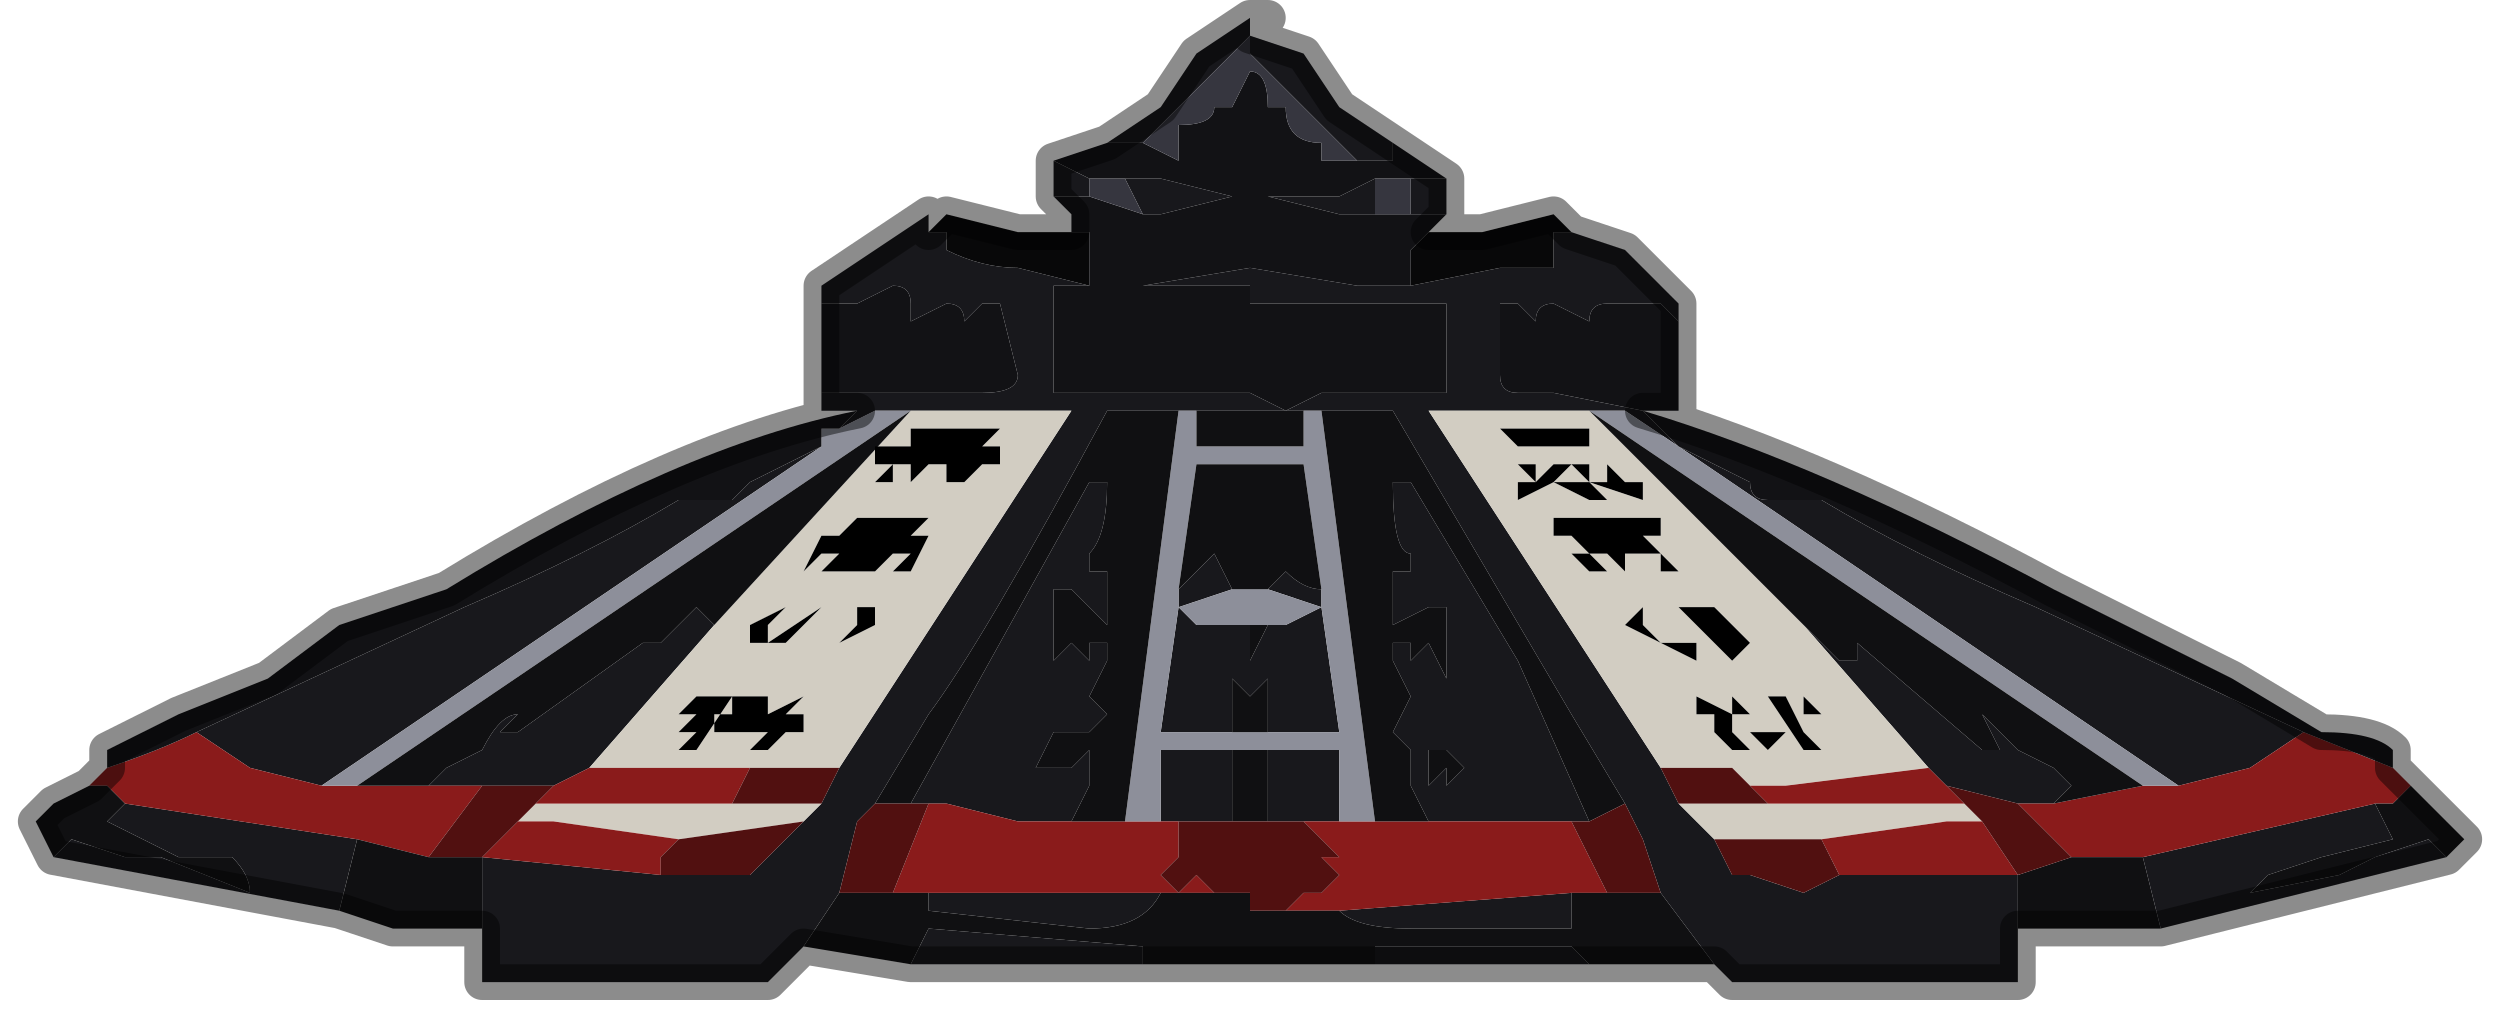 <?xml version="1.0" encoding="UTF-8" standalone="no"?>
<svg xmlns:xlink="http://www.w3.org/1999/xlink" height="2.85px" width="7.0px" xmlns="http://www.w3.org/2000/svg">
  <g transform="matrix(1.0, 0.0, 0.0, 1.0, 3.8, 1.7)">
    <path d="M0.1 -1.3 L0.1 -1.25 0.0 -1.25 -0.3 -1.55 -0.3 -1.6 -0.3 -1.6 -0.6 -1.3 -0.7 -1.3 -0.7 -1.3 -0.55 -1.4 -0.45 -1.55 -0.3 -1.65 -0.25 -1.65 -0.3 -1.65 -0.3 -1.6 -0.15 -1.55 -0.05 -1.4 0.1 -1.3 M0.15 -0.9 L0.4 -0.95 0.55 -0.95 0.55 -1.05 0.6 -1.05 0.6 -1.05 0.75 -1.0 0.9 -0.85 0.9 -0.8 0.85 -0.85 0.7 -0.85 0.7 -0.85 Q0.65 -0.85 0.65 -0.8 L0.65 -0.8 0.55 -0.85 Q0.5 -0.85 0.5 -0.8 L0.45 -0.85 0.4 -0.85 0.4 -0.65 Q0.4 -0.6 0.45 -0.6 L0.55 -0.6 0.8 -0.55 0.9 -0.55 0.9 -0.55 0.8 -0.55 0.9 -0.45 0.75 -0.55 0.65 -0.55 0.2 -0.55 0.85 0.45 0.9 0.55 1.0 0.65 1.05 0.75 1.1 0.75 1.25 0.8 1.35 0.75 1.85 0.75 1.85 0.9 1.85 1.05 1.05 1.05 1.0 1.0 0.85 0.8 0.8 0.65 0.75 0.55 0.6 0.3 0.1 -0.55 -0.1 -0.55 -0.15 -0.55 -0.3 -0.55 -0.3 -0.55 -0.45 -0.55 -0.5 -0.55 -0.7 -0.55 Q-1.05 0.1 -1.2 0.3 L-1.35 0.55 -1.4 0.6 -1.45 0.8 -1.55 0.95 -1.65 1.05 -2.45 1.05 -2.45 0.9 -2.45 0.75 -2.45 0.7 -1.95 0.75 -1.85 0.75 -1.7 0.75 -1.65 0.7 -1.65 0.7 -1.55 0.6 -1.5 0.55 -1.45 0.45 -0.8 -0.55 -1.25 -0.55 -1.35 -0.55 -1.45 -0.5 -1.4 -0.55 -1.5 -0.55 -1.5 -0.6 -1.4 -0.6 -1.15 -0.6 -1.05 -0.6 Q-0.95 -0.6 -0.95 -0.65 L-1.0 -0.85 -1.05 -0.85 -1.1 -0.8 Q-1.1 -0.85 -1.15 -0.85 L-1.25 -0.8 -1.25 -0.85 Q-1.25 -0.9 -1.3 -0.9 L-1.3 -0.9 -1.4 -0.85 -1.5 -0.85 -1.5 -0.9 -1.35 -1.0 -1.2 -1.1 -1.2 -1.05 -1.15 -1.05 -1.15 -1.0 Q-1.05 -0.95 -0.95 -0.95 L-0.75 -0.9 -0.6 -0.9 -0.3 -0.95 -0.3 -0.95 0.0 -0.9 0.15 -0.9 M3.05 0.7 L2.25 0.9 2.2 0.7 2.85 0.55 2.9 0.65 2.7 0.7 2.55 0.75 2.5 0.8 2.75 0.75 2.85 0.7 3.0 0.65 3.05 0.7 M0.65 1.0 L0.05 1.0 0.05 0.95 0.6 0.95 0.65 1.0 M-0.6 1.0 L-1.25 1.0 -1.2 0.9 -0.6 0.95 -0.6 1.0 M-2.85 0.85 L-3.65 0.7 -3.6 0.65 -3.45 0.7 -3.35 0.7 -3.1 0.8 -3.1 0.8 Q-3.1 0.75 -3.15 0.7 L-3.3 0.7 -3.5 0.6 -3.45 0.55 -2.8 0.65 -2.85 0.85 M-0.85 -1.15 L-0.85 -1.25 -0.75 -1.2 -0.75 -1.15 -0.85 -1.15 M0.25 -1.2 L0.25 -1.1 0.15 -1.1 0.15 -1.2 0.25 -1.2 M0.05 -1.2 L0.05 -1.1 -0.05 -1.1 -0.25 -1.15 -0.05 -1.15 0.05 -1.2 M0.2 0.6 L0.15 0.5 0.15 0.4 0.2 0.4 0.2 0.5 0.25 0.45 0.25 0.5 0.3 0.45 0.25 0.4 0.15 0.4 0.1 0.35 0.15 0.25 0.1 0.15 0.1 0.1 0.15 0.1 0.15 0.15 0.2 0.1 0.25 0.2 0.25 0.25 0.25 0.0 0.2 0.0 0.1 0.05 0.1 -0.15 0.1 -0.1 0.15 -0.1 0.15 -0.15 Q0.1 -0.15 0.1 -0.35 L0.1 -0.35 0.15 -0.35 0.45 0.15 0.65 0.6 0.6 0.6 0.55 0.6 0.4 0.6 0.3 0.6 0.2 0.6 M0.1 -0.6 L0.2 -0.6 0.25 -0.6 0.25 -0.85 -0.3 -0.85 -0.3 -0.9 -0.85 -0.9 -0.85 -0.6 -0.75 -0.6 -0.7 -0.6 -0.5 -0.6 -0.4 -0.6 -0.3 -0.6 -0.3 -0.6 -0.2 -0.55 -0.1 -0.6 0.1 -0.6 M0.9 -0.45 L1.1 -0.35 Q1.1 -0.3 1.15 -0.3 L1.3 -0.3 Q1.55 -0.15 1.9 0.0 L2.65 0.35 2.5 0.45 2.3 0.5 0.9 -0.45 M1.6 0.45 L1.25 0.05 1.35 0.15 1.4 0.15 1.4 0.1 1.75 0.4 1.8 0.4 1.75 0.3 1.85 0.4 1.95 0.45 2.0 0.5 1.95 0.55 1.85 0.55 1.65 0.5 1.6 0.45 M0.6 0.8 L0.6 0.9 0.15 0.9 Q0.0 0.9 -0.05 0.85 L0.6 0.8 M-0.55 0.8 Q-0.6 0.9 -0.75 0.9 L-1.2 0.85 -1.2 0.8 -0.55 0.8 M-3.25 0.35 L-2.5 0.0 Q-2.15 -0.15 -1.9 -0.3 L-1.75 -0.3 -1.7 -0.35 -1.6 -0.4 -1.5 -0.45 -2.9 0.5 -3.1 0.45 -3.25 0.35 M-0.6 -1.1 L-0.65 -1.2 -0.55 -1.2 -0.35 -1.15 -0.55 -1.1 -0.6 -1.1 M-1.25 0.55 L-1.0 0.1 -0.75 -0.35 -0.7 -0.35 -0.7 -0.35 Q-0.7 -0.2 -0.75 -0.15 L-0.75 -0.1 -0.7 -0.1 -0.7 -0.15 -0.7 0.05 -0.8 -0.05 -0.85 -0.05 -0.85 0.3 -0.85 0.15 -0.8 0.1 -0.75 0.15 -0.75 0.1 -0.7 0.1 -0.7 0.15 -0.75 0.25 -0.7 0.3 -0.75 0.35 -0.85 0.35 -0.9 0.45 -0.85 0.45 -0.85 0.45 -0.8 0.45 -0.8 0.45 -0.75 0.4 -0.75 0.5 -0.8 0.6 -0.8 0.6 -0.9 0.6 -0.95 0.6 -1.15 0.55 -1.2 0.55 -1.25 0.55 M-0.35 -0.05 L-0.35 -0.05 -0.5 0.0 -0.5 -0.05 -0.4 -0.15 -0.35 -0.05 M-0.1 -0.05 L-0.1 0.0 -0.25 -0.05 -0.2 -0.1 Q-0.15 -0.05 -0.1 -0.05 M-0.25 0.35 L-0.25 0.25 -0.25 0.2 -0.3 0.25 -0.3 0.15 -0.25 0.05 -0.2 0.05 -0.1 0.0 -0.05 0.35 -0.25 0.35 M-0.3 0.05 L-0.3 0.25 -0.35 0.2 -0.35 0.2 -0.35 0.35 -0.5 0.35 -0.55 0.35 -0.5 0.0 -0.45 0.05 -0.35 0.05 -0.3 0.05 M-0.25 0.4 L-0.2 0.4 -0.05 0.4 -0.05 0.6 -0.15 0.6 -0.25 0.6 -0.25 0.4 M-0.35 0.6 L-0.45 0.6 -0.55 0.6 -0.55 0.4 -0.45 0.4 -0.35 0.4 -0.35 0.6 M-2.55 0.5 L-2.6 0.5 -2.55 0.45 -2.45 0.4 Q-2.4 0.3 -2.35 0.3 L-2.4 0.35 -2.35 0.35 -2.0 0.1 -2.0 0.1 -1.95 0.1 -1.85 0.0 -1.8 0.05 -2.15 0.45 -2.25 0.5 -2.45 0.5 -2.55 0.5" fill="#18181c" fill-rule="evenodd" stroke="none"/>
    <path d="M0.4 -0.4 L0.45 -0.4 0.45 -0.4 0.5 -0.35 0.45 -0.35 0.45 -0.3 0.55 -0.35 0.65 -0.3 0.65 -0.35 0.55 -0.35 0.6 -0.4 0.6 -0.4 0.65 -0.35 0.65 -0.3 0.7 -0.3 0.65 -0.35 0.8 -0.3 0.8 -0.35 0.75 -0.35 0.7 -0.4 0.75 -0.4 0.75 -0.4 0.4 -0.4 0.4 -0.4 M0.45 -0.45 L0.65 -0.45 0.65 -0.45 0.65 -0.5 0.4 -0.5 0.45 -0.45 0.45 -0.45 0.6 -0.45 0.6 -0.45 0.45 -0.45 0.45 -0.45 M0.65 -0.55 L0.65 -0.55 1.25 0.05 1.6 0.45 1.2 0.5 1.1 0.5 1.05 0.45 0.85 0.45 0.2 -0.55 0.65 -0.55 M0.6 -0.4 L0.65 -0.4 0.65 -0.4 0.6 -0.4 0.6 -0.4 M0.5 -0.35 L0.5 -0.4 0.55 -0.4 0.5 -0.35 M0.65 -0.35 L0.65 -0.4 0.7 -0.4 0.7 -0.35 0.65 -0.35 0.7 -0.35 0.7 -0.35 0.65 -0.35 0.65 -0.35 M0.7 -0.25 L0.7 -0.25 0.55 -0.25 0.55 -0.2 0.85 -0.2 0.85 -0.25 0.75 -0.25 0.7 -0.25 M0.65 -0.2 L0.8 -0.2 0.8 -0.2 0.65 -0.2 0.65 -0.2 M0.7 -0.1 L0.7 -0.1 0.65 -0.15 0.9 -0.15 0.95 -0.1 0.95 -0.1 0.9 -0.15 0.6 -0.15 0.65 -0.1 0.7 -0.1 0.7 -0.1 M0.75 -0.1 L0.85 -0.1 0.85 -0.1 0.9 -0.1 0.85 -0.15 0.7 -0.15 0.75 -0.1 0.75 -0.15 0.85 -0.15 0.85 -0.1 0.75 -0.1 M0.65 -0.15 L0.85 -0.15 0.8 -0.2 0.6 -0.2 0.65 -0.15 M1.7 0.55 L1.75 0.6 1.65 0.6 1.3 0.65 1.0 0.65 0.9 0.55 1.15 0.55 1.7 0.55 M1.1 0.1 Q1.15 0.1 1.1 0.1 L1.0 0.0 0.85 0.0 0.8 0.0 Q0.75 0.05 0.75 0.05 L0.95 0.15 0.95 0.1 0.85 0.1 0.8 0.05 0.8 0.0 0.9 0.0 0.9 0.0 1.0 0.1 1.05 0.15 1.1 0.1 M1.05 0.1 L1.0 0.05 1.05 0.1 M1.05 0.25 L1.05 0.3 1.1 0.3 1.05 0.25 M1.15 0.25 L0.95 0.25 1.15 0.25 1.25 0.4 1.3 0.4 1.25 0.35 1.3 0.35 1.25 0.35 1.2 0.25 1.15 0.25 M1.25 0.25 L1.25 0.3 1.3 0.3 1.25 0.25 M1.15 0.3 L1.1 0.3 1.15 0.3 M1.2 0.35 L1.05 0.35 1.05 0.3 1.0 0.3 1.0 0.35 0.95 0.35 1.0 0.35 1.05 0.4 1.1 0.4 1.15 0.4 1.1 0.4 1.05 0.35 1.2 0.35 1.15 0.35 1.1 0.35 1.15 0.4 1.2 0.35 M0.95 0.25 L0.95 0.3 1.0 0.3 1.05 0.3 0.95 0.25 M-1.55 -0.1 L-1.55 -0.1 -1.5 -0.15 -1.25 -0.15 -1.3 -0.1 -1.3 -0.1 -1.3 -0.1 -1.25 -0.1 -1.2 -0.2 -1.5 -0.2 -1.55 -0.1 M-1.25 -0.55 L-1.25 -0.55 -0.8 -0.55 -1.45 0.45 -1.65 0.45 -1.7 0.45 -1.8 0.45 -2.15 0.45 -1.8 0.05 -1.25 -0.55 M-1.5 -0.1 L-1.45 -0.1 -1.45 -0.1 -1.35 -0.1 -1.3 -0.15 -1.45 -0.15 -1.5 -0.1 M-1.4 -0.2 L-1.4 -0.2 -1.25 -0.2 -1.25 -0.2 -1.4 -0.2 M-1.4 -0.25 L-1.45 -0.2 -1.25 -0.2 -1.2 -0.25 -1.4 -0.25 M-1.3 -0.25 L-1.3 -0.25 -1.45 -0.25 -1.45 -0.25 -1.15 -0.25 -1.15 -0.25 -1.3 -0.25 -1.3 -0.25 -1.25 -0.25 -1.3 -0.25 M-1.25 -0.45 L-1.05 -0.45 -1.0 -0.5 -1.25 -0.5 -1.25 -0.45 M-1.1 -0.4 L-1.1 -0.4 -1.15 -0.4 -1.1 -0.4 M-1.25 -0.35 L-1.25 -0.35 -1.15 -0.35 -1.05 -0.35 -1.05 -0.35 -1.1 -0.35 -1.05 -0.4 -1.0 -0.4 -1.05 -0.4 -1.0 -0.4 -1.0 -0.45 -1.35 -0.45 -1.35 -0.4 -1.3 -0.4 -1.35 -0.35 -1.35 -0.35 -1.4 -0.35 -1.25 -0.35 -1.3 -0.35 -1.25 -0.35 -1.25 -0.35 -1.3 -0.35 -1.3 -0.4 -1.3 -0.4 -1.25 -0.4 -1.25 -0.4 -1.25 -0.4 -1.2 -0.4 -1.2 -0.4 -1.25 -0.4 -1.25 -0.35 -1.2 -0.4 -1.15 -0.4 -1.15 -0.35 -1.25 -0.35 M-1.35 0.05 L-1.35 0.0 -1.45 0.0 -1.6 0.0 -1.7 0.05 -1.7 0.1 -1.65 0.1 -1.6 0.1 -1.5 0.0 -1.5 0.0 -1.4 0.0 -1.4 0.05 -1.45 0.1 -1.55 0.1 -1.55 0.1 -1.45 0.1 -1.35 0.05 M-1.75 0.55 L-1.5 0.55 -1.55 0.6 -1.9 0.65 -2.25 0.6 -2.35 0.6 -2.3 0.55 -1.75 0.55 M-1.6 0.3 L-1.55 0.25 -1.55 0.25 -1.65 0.3 -1.6 0.3 -1.65 0.3 -1.65 0.3 -1.8 0.3 -1.8 0.35 -1.65 0.35 -1.7 0.4 -1.75 0.4 -1.75 0.4 -1.7 0.4 -1.65 0.4 -1.6 0.35 -1.55 0.35 -1.55 0.3 -1.6 0.3 -1.6 0.3 M-1.7 0.25 L-1.75 0.25 -1.75 0.3 -1.7 0.3 -1.7 0.25 -1.7 0.3 -1.65 0.3 -1.65 0.25 -1.55 0.25 -1.55 0.25 -1.75 0.25 -1.75 0.25 -1.7 0.25 M-1.65 0.1 L-1.65 0.05 Q-1.65 0.05 -1.6 0.0 L-1.5 0.0 -1.65 0.1 -1.65 0.1 M-1.75 0.35 L-1.7 0.35 -1.75 0.35 -1.8 0.35 -1.75 0.35 M-1.8 0.3 L-1.8 0.25 -1.85 0.25 -1.9 0.3 -1.85 0.3 -1.85 0.3 -1.9 0.35 -1.9 0.35 -1.85 0.35 -1.9 0.4 -1.85 0.4 -1.75 0.25 -1.8 0.25 -1.8 0.3" fill="#d2cdc2" fill-rule="evenodd" stroke="none"/>
    <path d="M2.9 0.45 L2.95 0.5 2.9 0.55 2.85 0.55 2.2 0.7 2.0 0.7 1.85 0.55 1.95 0.55 2.2 0.5 2.25 0.5 2.3 0.5 2.5 0.45 2.65 0.35 2.9 0.45 M-3.55 0.5 L-3.5 0.45 -3.5 0.45 Q-3.35 0.4 -3.25 0.35 L-3.25 0.35 -3.1 0.45 -2.9 0.5 -2.85 0.5 -2.8 0.5 -2.55 0.5 -2.45 0.5 -2.6 0.7 -2.8 0.65 -3.45 0.55 -3.5 0.5 -3.55 0.5 M0.05 0.6 L0.1 0.6 0.2 0.6 0.3 0.6 0.4 0.6 0.55 0.6 0.6 0.6 0.7 0.8 0.6 0.8 -0.05 0.85 -0.2 0.85 -0.15 0.8 -0.1 0.8 -0.05 0.75 Q-0.1 0.7 -0.1 0.7 L-0.05 0.7 -0.1 0.65 -0.15 0.6 -0.05 0.6 0.05 0.6 M1.1 0.5 L1.2 0.5 1.6 0.45 1.65 0.5 1.7 0.55 1.15 0.55 1.1 0.5 M1.75 0.6 L1.85 0.75 1.35 0.75 1.3 0.65 1.65 0.6 1.75 0.6 M-0.4 0.8 L-0.55 0.8 -1.2 0.8 -1.3 0.8 -1.2 0.55 -1.15 0.55 -0.95 0.6 -0.9 0.6 -0.8 0.6 -0.8 0.6 -0.7 0.6 -0.65 0.6 -0.55 0.6 -0.45 0.6 -0.5 0.6 -0.5 0.7 -0.55 0.75 -0.5 0.8 -0.45 0.75 -0.4 0.8 M-1.7 0.45 L-1.75 0.55 -2.3 0.55 -2.25 0.5 -2.15 0.45 -1.8 0.45 -1.7 0.45 M-1.95 0.75 L-2.45 0.7 -2.35 0.6 -2.25 0.6 -1.9 0.65 -1.95 0.7 -1.95 0.75" fill="#8a1b1b" fill-rule="evenodd" stroke="none"/>
    <path d="M-0.1 -0.55 L0.05 0.6 -0.05 0.6 -0.05 0.4 -0.2 0.4 -0.25 0.4 -0.35 0.4 -0.45 0.4 -0.55 0.4 -0.55 0.6 -0.65 0.6 -0.5 -0.55 -0.45 -0.55 -0.45 -0.45 -0.15 -0.45 -0.15 -0.55 -0.1 -0.55 M0.9 -0.45 L0.9 -0.45 2.3 0.5 2.25 0.5 2.2 0.5 0.65 -0.55 0.75 -0.55 0.9 -0.45 M0.65 -0.55 L0.65 -0.55 M-1.5 -0.45 L-1.5 -0.5 -1.45 -0.5 -1.35 -0.55 -1.25 -0.55 -1.25 -0.55 -2.8 0.5 -2.85 0.5 -2.9 0.5 -1.5 -0.45 M-0.5 -0.05 L-0.5 0.0 -0.35 -0.05 -0.35 -0.05 -0.25 -0.05 -0.1 0.0 -0.1 -0.05 -0.15 -0.4 -0.45 -0.4 -0.5 -0.05 M-0.25 0.35 L-0.05 0.35 -0.1 0.0 -0.2 0.05 -0.25 0.05 -0.3 0.05 -0.35 0.05 -0.45 0.05 -0.5 0.0 -0.55 0.35 -0.5 0.35 -0.35 0.35 -0.25 0.35" fill="#8d8f9a" fill-rule="evenodd" stroke="none"/>
    <path d="M0.0 -1.25 L0.1 -1.25 0.1 -1.3 0.25 -1.2 0.15 -1.2 0.05 -1.2 -0.05 -1.15 -0.25 -1.15 -0.05 -1.1 0.05 -1.1 0.15 -1.1 0.25 -1.1 0.2 -1.05 0.2 -1.05 0.15 -1.0 0.15 -0.9 0.0 -0.9 -0.3 -0.95 -0.3 -0.95 -0.6 -0.9 -0.75 -0.9 -0.75 -1.05 -0.8 -1.05 -0.8 -1.1 -0.85 -1.15 -0.75 -1.15 -0.6 -1.1 -0.55 -1.1 -0.35 -1.15 -0.55 -1.2 -0.65 -1.2 -0.75 -1.2 -0.85 -1.25 -0.7 -1.3 -0.7 -1.3 -0.6 -1.3 -0.5 -1.25 -0.5 -1.35 Q-0.4 -1.35 -0.4 -1.4 L-0.35 -1.4 -0.3 -1.5 -0.3 -1.55 -0.3 -1.5 Q-0.25 -1.5 -0.25 -1.4 L-0.2 -1.4 Q-0.2 -1.3 -0.1 -1.3 L-0.1 -1.25 0.0 -1.25 M0.9 -0.8 L0.9 -0.55 0.8 -0.55 0.55 -0.6 0.45 -0.6 Q0.4 -0.6 0.4 -0.65 L0.4 -0.85 0.45 -0.85 0.5 -0.8 Q0.5 -0.85 0.55 -0.85 L0.65 -0.8 0.65 -0.8 Q0.65 -0.85 0.7 -0.85 L0.7 -0.85 0.85 -0.85 0.9 -0.8 M0.8 -0.55 Q1.3 -0.4 1.95 -0.05 L2.45 0.2 2.7 0.35 Q2.85 0.35 2.9 0.4 L2.9 0.45 2.65 0.35 1.9 0.0 Q1.55 -0.15 1.3 -0.3 L1.15 -0.3 Q1.1 -0.3 1.1 -0.35 L0.9 -0.45 0.8 -0.55 M-3.5 0.45 L-3.5 0.4 -3.3 0.3 -3.3 0.3 -3.05 0.2 -2.85 0.05 -2.55 -0.05 Q-1.9 -0.45 -1.4 -0.55 L-1.45 -0.5 -1.5 -0.5 -1.5 -0.45 -1.6 -0.4 -1.7 -0.35 -1.75 -0.3 -1.9 -0.3 Q-2.15 -0.15 -2.5 0.0 L-3.25 0.35 -3.25 0.35 Q-3.35 0.4 -3.5 0.45 L-3.5 0.45 M-1.5 -0.6 L-1.5 -0.85 -1.4 -0.85 -1.3 -0.9 -1.3 -0.9 Q-1.25 -0.9 -1.25 -0.85 L-1.25 -0.8 -1.15 -0.85 Q-1.1 -0.85 -1.1 -0.8 L-1.05 -0.85 -1.0 -0.85 -0.95 -0.65 Q-0.95 -0.6 -1.05 -0.6 L-1.15 -0.6 -1.4 -0.6 -1.5 -0.6 M0.1 -0.6 L-0.1 -0.6 -0.2 -0.55 -0.3 -0.6 -0.3 -0.6 -0.4 -0.6 -0.5 -0.6 -0.7 -0.6 -0.75 -0.6 -0.85 -0.6 -0.85 -0.9 -0.3 -0.9 -0.3 -0.85 0.25 -0.85 0.25 -0.6 0.2 -0.6 0.1 -0.6 M0.9 -0.45 L0.9 -0.45" fill="#121215" fill-rule="evenodd" stroke="none"/>
    <path d="M-0.6 -1.3 L-0.3 -1.6 -0.3 -1.6 -0.3 -1.55 0.0 -1.25 -0.1 -1.25 -0.1 -1.3 Q-0.2 -1.3 -0.2 -1.4 L-0.25 -1.4 Q-0.25 -1.5 -0.3 -1.5 L-0.3 -1.55 -0.3 -1.5 -0.35 -1.4 -0.4 -1.4 Q-0.4 -1.35 -0.5 -1.35 L-0.5 -1.25 -0.6 -1.3 M0.15 -1.2 L0.15 -1.1 0.05 -1.1 0.05 -1.2 0.15 -1.2 M-0.75 -1.15 L-0.75 -1.2 -0.65 -1.2 -0.6 -1.1 -0.75 -1.15" fill="#36363f" fill-rule="evenodd" stroke="none"/>
    <path d="M0.2 -1.05 L0.2 -1.05 0.35 -1.05 0.55 -1.1 0.6 -1.05 0.55 -1.05 0.55 -0.95 0.4 -0.95 0.15 -0.9 0.15 -1.0 0.2 -1.05 M-1.2 -1.05 L-1.15 -1.1 -0.95 -1.05 -0.8 -1.05 -0.8 -1.05 -0.75 -1.05 -0.75 -0.9 -0.95 -0.95 Q-1.05 -0.95 -1.15 -1.0 L-1.15 -1.05 -1.2 -1.05" fill="#080809" fill-rule="evenodd" stroke="none"/>
    <path d="M2.95 0.5 L3.05 0.6 3.1 0.65 3.05 0.7 3.0 0.65 2.85 0.7 2.75 0.75 2.5 0.8 2.55 0.75 2.7 0.7 2.9 0.65 2.85 0.55 2.9 0.55 2.95 0.5 M2.25 0.9 L2.1 0.9 1.85 0.9 1.85 0.75 2.0 0.7 2.2 0.7 2.25 0.9 M1.0 1.0 L0.65 1.0 0.6 0.95 0.05 0.95 0.05 1.0 -0.3 1.0 -0.3 1.0 -0.6 1.0 -0.6 0.95 -1.2 0.9 -1.25 1.0 -1.55 0.95 -1.45 0.8 -1.3 0.8 -1.2 0.8 -1.2 0.85 -0.75 0.9 Q-0.6 0.9 -0.55 0.8 L-0.4 0.8 -0.3 0.8 -0.3 0.85 -0.2 0.85 -0.05 0.85 Q0.0 0.9 0.15 0.9 L0.6 0.9 0.6 0.8 0.7 0.8 0.85 0.8 1.0 1.0 M-2.45 0.9 L-2.7 0.9 -2.85 0.85 -2.8 0.65 -2.6 0.7 -2.6 0.7 -2.45 0.7 -2.45 0.75 -2.45 0.9 M-3.65 0.7 L-3.7 0.6 -3.65 0.55 -3.55 0.5 -3.5 0.5 -3.45 0.55 -3.5 0.6 -3.3 0.7 -3.15 0.7 Q-3.1 0.75 -3.1 0.8 L-3.1 0.8 -3.35 0.7 -3.45 0.7 -3.6 0.65 -3.65 0.7 M0.65 0.6 L0.45 0.15 0.15 -0.35 0.1 -0.35 0.1 -0.35 Q0.1 -0.15 0.15 -0.15 L0.15 -0.1 0.1 -0.1 0.1 -0.15 0.1 0.05 0.2 0.0 0.25 0.0 0.25 0.25 0.25 0.2 0.2 0.1 0.15 0.15 0.15 0.1 0.1 0.1 0.1 0.15 0.15 0.25 0.1 0.35 0.15 0.4 0.25 0.4 0.3 0.45 0.25 0.5 0.25 0.45 0.2 0.5 0.2 0.4 0.15 0.4 0.15 0.5 0.2 0.6 0.1 0.6 0.05 0.6 -0.1 -0.55 0.1 -0.55 0.6 0.3 0.75 0.55 0.65 0.6 M0.65 -0.55 L2.2 0.5 1.95 0.55 2.0 0.5 1.95 0.45 1.85 0.4 1.75 0.3 1.8 0.4 1.75 0.4 1.4 0.1 1.4 0.15 1.35 0.15 1.25 0.05 0.65 -0.55 M-1.35 0.55 L-1.2 0.3 Q-1.05 0.1 -0.7 -0.55 L-0.5 -0.55 -0.65 0.6 -0.7 0.6 -0.8 0.6 -0.75 0.5 -0.75 0.4 -0.8 0.45 -0.8 0.45 -0.85 0.45 -0.85 0.45 -0.9 0.45 -0.85 0.35 -0.75 0.35 -0.7 0.3 -0.75 0.25 -0.7 0.15 -0.7 0.1 -0.75 0.1 -0.75 0.15 -0.8 0.1 -0.85 0.15 -0.85 0.3 -0.85 -0.05 -0.8 -0.05 -0.7 0.05 -0.7 -0.15 -0.7 -0.1 -0.75 -0.1 -0.75 -0.15 Q-0.7 -0.2 -0.7 -0.35 L-0.7 -0.35 -0.75 -0.35 -1.0 0.1 -1.25 0.55 -1.35 0.55 M-0.45 -0.55 L-0.3 -0.55 -0.3 -0.55 -0.15 -0.55 -0.15 -0.45 -0.45 -0.45 -0.45 -0.55 M-0.5 -0.05 L-0.45 -0.4 -0.15 -0.4 -0.1 -0.05 Q-0.15 -0.05 -0.2 -0.1 L-0.25 -0.05 -0.35 -0.05 -0.4 -0.15 -0.5 -0.05 M-0.25 0.05 L-0.3 0.15 -0.3 0.25 -0.25 0.2 -0.25 0.25 -0.25 0.35 -0.35 0.35 -0.35 0.2 -0.35 0.2 -0.3 0.25 -0.3 0.05 -0.25 0.05 M-0.35 0.4 L-0.25 0.4 -0.25 0.6 -0.3 0.6 -0.3 0.6 -0.35 0.6 -0.35 0.4 M-1.8 0.05 L-1.85 0.0 -1.95 0.1 -2.0 0.1 -2.0 0.1 -2.35 0.35 -2.4 0.35 -2.35 0.3 Q-2.4 0.3 -2.45 0.4 L-2.55 0.45 -2.6 0.5 -2.55 0.5 -2.8 0.5 -1.25 -0.55 -1.8 0.05" fill="#101012" fill-rule="evenodd" stroke="none"/>
    <path d="M0.65 0.6 L0.75 0.55 0.8 0.65 0.85 0.8 0.7 0.8 0.6 0.6 0.65 0.6 M0.85 0.45 L1.05 0.45 1.1 0.5 1.15 0.55 0.9 0.55 0.85 0.45 M1.7 0.55 L1.65 0.5 1.85 0.55 2.0 0.7 1.85 0.75 1.75 0.6 1.7 0.55 M1.3 0.65 L1.35 0.75 1.25 0.8 1.1 0.75 1.05 0.75 1.0 0.65 1.3 0.65 M-0.2 0.85 L-0.3 0.85 -0.3 0.8 -0.4 0.8 -0.45 0.75 -0.5 0.8 -0.55 0.75 -0.5 0.7 -0.5 0.6 -0.45 0.6 -0.35 0.6 -0.3 0.6 -0.3 0.6 -0.25 0.6 -0.15 0.6 -0.1 0.65 -0.05 0.7 -0.1 0.7 Q-0.1 0.7 -0.05 0.75 L-0.1 0.8 -0.15 0.8 -0.2 0.85 M-1.3 0.8 L-1.45 0.8 -1.4 0.6 -1.35 0.55 -1.25 0.55 -1.2 0.55 -1.3 0.8 M-1.45 0.45 L-1.5 0.55 -1.75 0.55 -1.7 0.45 -1.65 0.45 -1.45 0.45 M-1.55 0.6 L-1.65 0.7 -1.65 0.7 -1.7 0.75 -1.85 0.75 -1.95 0.75 -1.95 0.7 -1.9 0.65 -1.55 0.6 M-2.45 0.5 L-2.25 0.5 -2.3 0.55 -2.35 0.6 -2.45 0.7 -2.6 0.7 -2.6 0.7 -2.45 0.5" fill="#511010" fill-rule="evenodd" stroke="none"/>
    <path d="M0.45 -0.45 L0.45 -0.45 0.6 -0.45 0.6 -0.45 0.45 -0.45 0.45 -0.45 0.4 -0.5 0.65 -0.5 0.65 -0.45 0.65 -0.45 0.45 -0.45 M0.4 -0.4 L0.4 -0.4 0.75 -0.4 0.75 -0.4 0.7 -0.4 0.75 -0.35 0.8 -0.35 0.8 -0.3 0.65 -0.35 0.7 -0.3 0.65 -0.3 0.65 -0.35 0.6 -0.4 0.6 -0.4 0.55 -0.35 0.65 -0.35 0.65 -0.3 0.55 -0.35 0.45 -0.3 0.45 -0.35 0.5 -0.35 0.45 -0.4 0.45 -0.4 0.4 -0.4 M0.65 -0.15 L0.6 -0.2 0.8 -0.2 0.85 -0.15 0.65 -0.15 0.7 -0.1 0.7 -0.1 0.7 -0.1 0.65 -0.1 0.6 -0.15 0.9 -0.15 0.95 -0.1 0.95 -0.1 0.9 -0.15 0.65 -0.15 M0.75 -0.15 L0.75 -0.1 0.85 -0.1 0.85 -0.15 0.75 -0.15 M0.75 -0.1 L0.7 -0.15 0.85 -0.15 0.9 -0.1 0.85 -0.1 0.85 -0.1 0.75 -0.1 M0.65 -0.2 L0.65 -0.2 0.8 -0.2 0.8 -0.2 0.65 -0.2 M0.7 -0.25 L0.75 -0.25 0.85 -0.25 0.85 -0.2 0.55 -0.2 0.55 -0.25 0.7 -0.25 0.7 -0.25 M0.65 -0.35 L0.65 -0.35 0.7 -0.35 0.7 -0.35 0.65 -0.35 0.7 -0.35 0.7 -0.4 0.65 -0.4 0.65 -0.35 M0.5 -0.35 L0.55 -0.4 0.5 -0.4 0.5 -0.35 M0.6 -0.4 L0.6 -0.4 0.65 -0.4 0.65 -0.4 0.6 -0.4 M1.2 0.35 L1.15 0.4 1.1 0.35 1.15 0.35 1.2 0.35 1.05 0.35 1.1 0.4 1.15 0.4 1.1 0.4 1.05 0.4 1.0 0.35 0.95 0.35 1.0 0.35 1.0 0.3 1.05 0.3 1.05 0.35 1.2 0.35 M1.15 0.3 L1.1 0.3 1.15 0.3 M1.15 0.25 L1.2 0.25 1.25 0.35 1.3 0.35 1.25 0.35 1.3 0.4 1.25 0.4 1.15 0.25 0.95 0.25 1.15 0.25 M1.25 0.25 L1.3 0.3 1.25 0.3 1.25 0.25 M1.05 0.25 L1.1 0.3 1.05 0.3 1.05 0.25 M1.05 0.1 L1.0 0.05 1.05 0.1 M1.1 0.1 L1.05 0.15 1.0 0.1 0.9 0.0 0.9 0.0 0.8 0.0 0.8 0.05 0.85 0.1 0.95 0.1 0.95 0.15 0.75 0.05 Q0.75 0.05 0.8 0.0 L0.85 0.0 1.0 0.0 1.1 0.1 Q1.15 0.1 1.1 0.1 M0.95 0.25 L1.05 0.3 1.0 0.3 0.95 0.3 0.95 0.25 M-1.55 -0.1 L-1.5 -0.2 -1.2 -0.2 -1.25 -0.1 -1.3 -0.1 -1.3 -0.1 -1.3 -0.1 -1.25 -0.15 -1.5 -0.15 -1.55 -0.1 -1.55 -0.1 M-1.2 -0.4 L-1.25 -0.35 -1.15 -0.35 -1.15 -0.4 -1.2 -0.4 -1.2 -0.4 -1.25 -0.4 -1.25 -0.4 -1.25 -0.4 -1.3 -0.4 -1.3 -0.4 -1.3 -0.35 -1.25 -0.35 -1.25 -0.4 -1.2 -0.4 M-1.25 -0.35 L-1.25 -0.35 -1.3 -0.35 -1.25 -0.35 -1.4 -0.35 -1.35 -0.35 -1.35 -0.35 -1.3 -0.4 -1.35 -0.4 -1.35 -0.45 -1.0 -0.45 -1.0 -0.4 -1.05 -0.4 -1.0 -0.4 -1.05 -0.4 -1.1 -0.35 -1.05 -0.35 -1.05 -0.35 -1.15 -0.35 -1.25 -0.35 -1.25 -0.35 M-1.1 -0.4 L-1.15 -0.4 -1.1 -0.4 -1.1 -0.4 M-1.25 -0.45 L-1.25 -0.5 -1.0 -0.5 -1.05 -0.45 -1.25 -0.45 M-1.3 -0.25 L-1.25 -0.25 -1.3 -0.25 -1.3 -0.25 -1.15 -0.25 -1.15 -0.25 -1.45 -0.25 -1.45 -0.25 -1.3 -0.25 -1.3 -0.25 M-1.4 -0.25 L-1.2 -0.25 -1.25 -0.2 -1.45 -0.2 -1.4 -0.25 M-1.4 -0.2 L-1.25 -0.2 -1.25 -0.2 -1.4 -0.2 -1.4 -0.2 M-1.5 -0.1 L-1.45 -0.15 -1.3 -0.15 -1.35 -0.1 -1.45 -0.1 -1.45 -0.1 -1.5 -0.1 M-1.35 0.05 L-1.45 0.1 -1.55 0.1 -1.55 0.1 -1.45 0.1 -1.4 0.05 -1.4 0.0 -1.5 0.0 -1.5 0.0 -1.6 0.1 -1.65 0.1 -1.7 0.1 -1.7 0.05 -1.6 0.0 -1.45 0.0 -1.35 0.0 -1.35 0.05 M-1.65 0.1 L-1.65 0.1 -1.5 0.0 -1.6 0.0 Q-1.65 0.05 -1.65 0.05 L-1.65 0.1 M-1.7 0.25 L-1.75 0.25 -1.75 0.25 -1.55 0.25 -1.55 0.25 -1.65 0.25 -1.65 0.3 -1.7 0.3 -1.7 0.25 -1.7 0.3 -1.75 0.3 -1.75 0.25 -1.7 0.25 M-1.6 0.3 L-1.6 0.3 -1.55 0.3 -1.55 0.35 -1.6 0.35 -1.65 0.4 -1.7 0.4 -1.75 0.4 -1.75 0.4 -1.7 0.4 -1.65 0.35 -1.8 0.35 -1.8 0.3 -1.65 0.3 -1.65 0.3 -1.6 0.3 -1.65 0.3 -1.55 0.25 -1.55 0.25 -1.6 0.3 M-1.8 0.3 L-1.8 0.25 -1.75 0.25 -1.85 0.4 -1.9 0.4 -1.85 0.35 -1.9 0.35 -1.9 0.35 -1.85 0.3 -1.85 0.3 -1.9 0.3 -1.85 0.25 -1.8 0.25 -1.8 0.3 M-1.75 0.35 L-1.8 0.35 -1.75 0.35 -1.7 0.35 -1.75 0.35" fill="#000000" fill-rule="evenodd" stroke="none"/>
    <path d="M0.1 -1.3 L-0.05 -1.4 -0.15 -1.55 -0.3 -1.6 -0.3 -1.65 -0.25 -1.65 -0.3 -1.65 -0.45 -1.55 -0.55 -1.4 -0.7 -1.3 -0.85 -1.25 -0.85 -1.15 -0.8 -1.1 -0.8 -1.05 -0.8 -1.05 -0.95 -1.05 -1.15 -1.1 -1.2 -1.05 -1.2 -1.1 -1.35 -1.0 -1.5 -0.9 -1.5 -0.85 -1.5 -0.6 -1.5 -0.55 -1.4 -0.55 Q-1.9 -0.45 -2.55 -0.05 L-2.85 0.05 -3.05 0.2 -3.3 0.3 -3.3 0.3 -3.5 0.4 -3.5 0.45 -3.55 0.5 -3.65 0.55 -3.7 0.6 -3.65 0.7 -2.85 0.85 -2.7 0.9 -2.45 0.9 -2.45 1.05 -1.65 1.05 -1.55 0.95 -1.25 1.0 -0.6 1.0 -0.3 1.0 -0.3 1.0 0.05 1.0 0.65 1.0 1.0 1.0 1.05 1.05 1.85 1.05 1.85 0.9 2.1 0.9 2.25 0.9 3.05 0.7 3.1 0.65 3.05 0.6 2.95 0.5 2.9 0.45 2.9 0.4 Q2.85 0.35 2.7 0.35 L2.45 0.2 1.95 -0.05 Q1.3 -0.4 0.8 -0.55 L0.9 -0.55 0.9 -0.55 0.9 -0.8 0.9 -0.85 0.75 -1.0 0.6 -1.05 0.55 -1.1 0.35 -1.05 0.2 -1.05 0.2 -1.05 0.2 -1.05 0.25 -1.1 0.25 -1.2 0.1 -1.3 M0.6 -1.05 L0.6 -1.05 Z" fill="none" stroke="#000000" stroke-linecap="round" stroke-linejoin="round" stroke-opacity="0.451" stroke-width="0.1"/>
  </g>
</svg>
